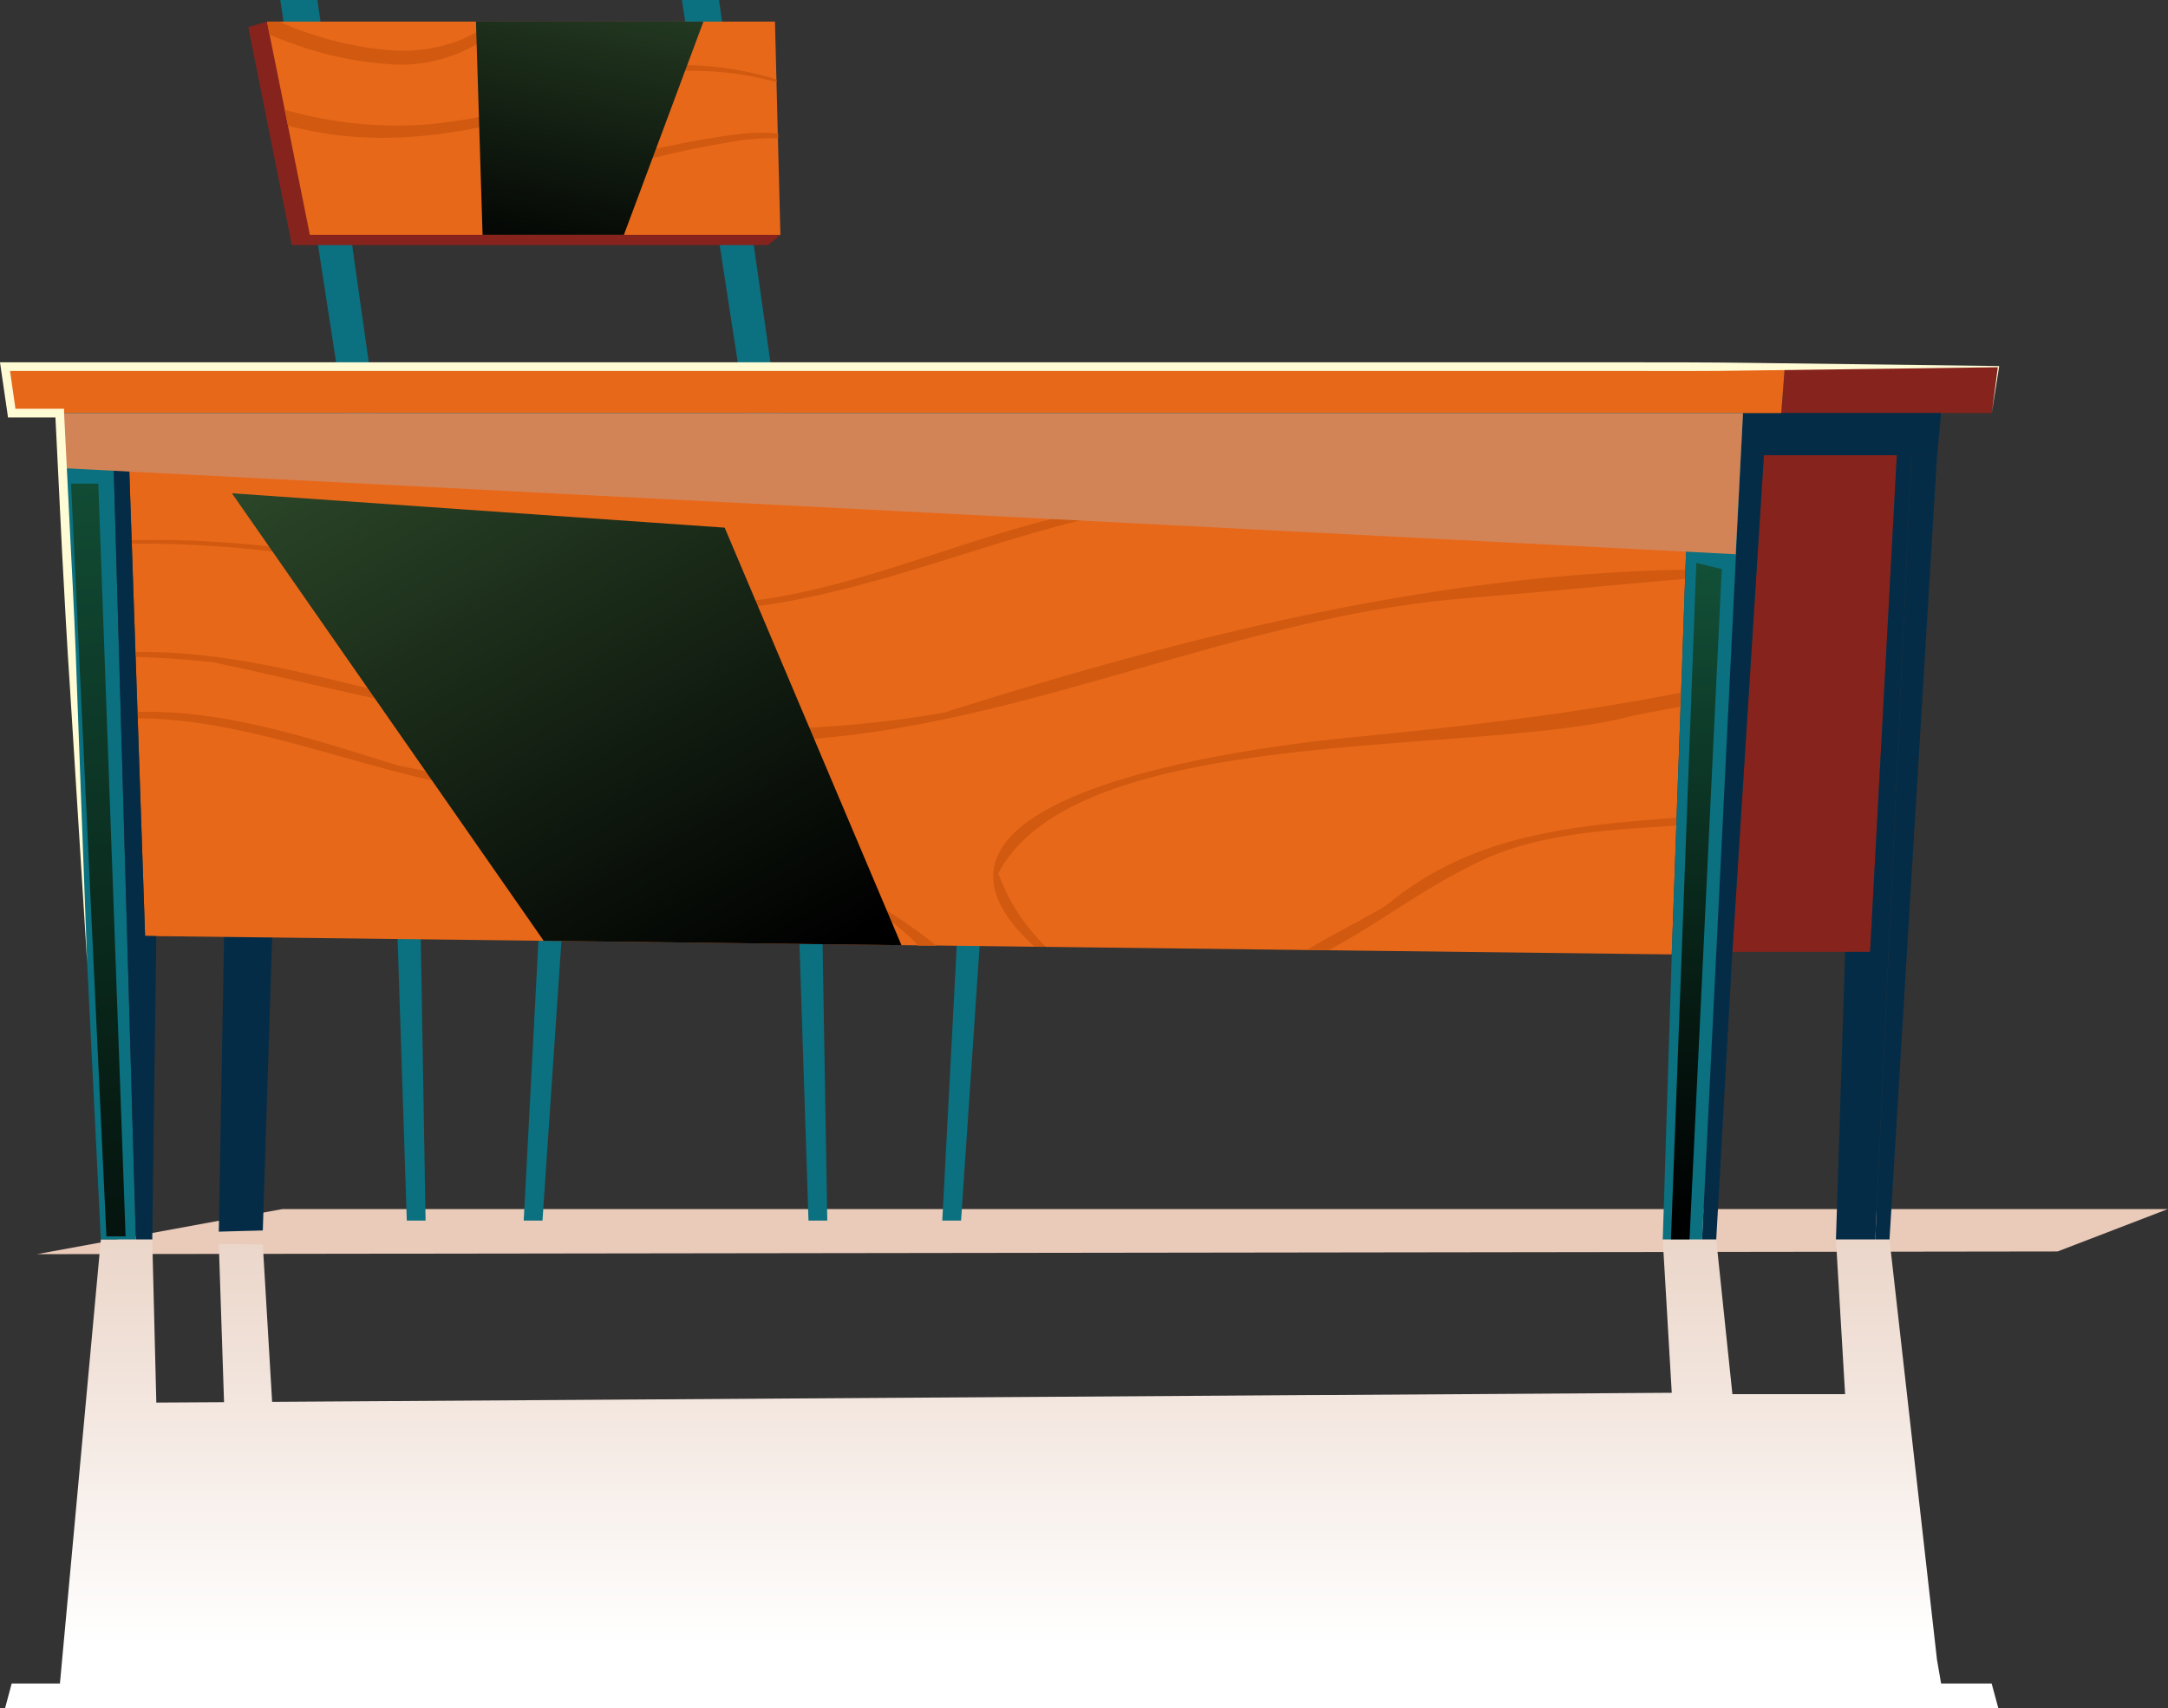 <svg xmlns="http://www.w3.org/2000/svg" xmlns:xlink="http://www.w3.org/1999/xlink" viewBox="0 0 272.39 214.69"><rect x="0" y="0" width="272.39" height="214.69" fill="#333333" stroke="none"/><defs><style>.cls-1{isolation:isolate;}.cls-2{fill:#eacab9;}.cls-13,.cls-2,.cls-9{mix-blend-mode:multiply;}.cls-3{fill:#0b707f;}.cls-4{fill:#86231c;}.cls-5{fill:#e8681a;}.cls-6{fill:#d15a10;}.cls-10,.cls-11,.cls-12,.cls-7{mix-blend-mode:screen;}.cls-7{fill:url(#Áåçûìÿííûé_ãðàäèåíò_152);}.cls-8{fill:#052c47;}.cls-9{fill:#d38457;}.cls-10{fill:url(#Áåçûìÿííûé_ãðàäèåíò_152-2);}.cls-11{fill:url(#Áåçûìÿííûé_ãðàäèåíò_151);}.cls-12{fill:url(#Áåçûìÿííûé_ãðàäèåíò_151-2);}.cls-13{fill:url(#Áåçûìÿííûé_ãðàäèåíò_150);}.cls-14{fill:#fffcd5;}</style><linearGradient id="Áåçûìÿííûé_ãðàäèåíò_152" x1="-156.66" y1="74.28" x2="-145.84" y2="126.99" gradientTransform="matrix(-1, 0, 0, 1, -78.39, -91.92)" gradientUnits="userSpaceOnUse"><stop offset="0" stop-color="#345531"/><stop offset="1"/></linearGradient><linearGradient id="Áåçûìÿííûé_ãðàäèåíò_152-2" x1="43.12" y1="33.54" x2="93.8" y2="124.91" gradientTransform="matrix(1, 0, 0, 1, 0, 0)" xlink:href="#Áåçûìÿííûé_ãðàäèåíò_152"/><linearGradient id="Áåçûìÿííûé_ãðàäèåíò_151" x1="7.56" y1="49.73" x2="20.14" y2="188.08" gradientUnits="userSpaceOnUse"><stop offset="0" stop-color="#135239"/><stop offset="1"/></linearGradient><linearGradient id="Áåçûìÿííûé_ãðàäèåíò_151-2" x1="213.57" y1="68.99" x2="212.73" y2="153.89" xlink:href="#Áåçûìÿííûé_ãðàäèåíò_151"/><linearGradient id="Áåçûìÿííûé_ãðàäèåíò_150" x1="125.85" y1="100.99" x2="125.85" y2="206.51" gradientUnits="userSpaceOnUse"><stop offset="0" stop-color="#d5a98f"/><stop offset="1" stop-color="#fff"/></linearGradient></defs><g class="cls-1"><g id="Capa_2" data-name="Capa 2"><polygon class="cls-2" points="4.64 157.61 35.5 151.94 272.38 151.94 258.52 157.27 4.64 157.61"/><polygon class="cls-3" points="90.34 0 102.83 88.06 103.94 153.39 101.58 153.39 99.5 89.69 85.67 0 90.34 0"/><polygon class="cls-3" points="39.88 0 52.36 88.06 53.47 153.39 51.11 153.39 49.03 89.69 35.21 0 39.88 0"/><polygon class="cls-4" points="33.55 2.72 31.19 3.4 36.67 30.8 96.49 30.8 98.05 29.52 33.55 2.72"/><polygon class="cls-5" points="33.55 2.72 33.87 4.36 35.78 13.8 36.18 15.81 38.93 29.51 98.05 29.51 97.74 17.39 97.72 16.8 97.56 10.33 97.55 9.99 97.37 2.72 33.55 2.72"/><polygon class="cls-3" points="125.11 88.88 120.75 153.39 118.39 153.39 121.78 88.88 125.11 88.88"/><polygon class="cls-3" points="72.53 88.88 68.16 153.39 65.8 153.39 69.19 88.88 72.53 88.88"/><path class="cls-6" d="M470.28,105.73l.4,2c1.18.29,2.38.54,3.57.77,10.14,1.9,20.89-.11,30.56-3.24,5.22-1.7,10.24-4.21,15.8-4.43a40,40,0,0,1,11.45,1.42v-.35a40.3,40.3,0,0,0-12.69-1.8c-5.28.24-10.1,2.58-15.09,4.12a78.56,78.56,0,0,1-15.61,3.29,50.25,50.25,0,0,1-16.34-1.27Z" transform="translate(-434.5 -91.92)"/><path class="cls-6" d="M497.6,121.44h1.52c3.74-4.89,9.85-7.66,16-9.28,3.51-.94,7.14-1.71,10.73-2.31a28.64,28.64,0,0,1,6.43-.54v-.59a19.59,19.59,0,0,0-4.46,0,87.69,87.69,0,0,0-8.75,1.45,54.66,54.66,0,0,0-10.3,2.92A24.75,24.75,0,0,0,497.6,121.44Z" transform="translate(-434.5 -91.92)"/><path class="cls-6" d="M468.05,94.64l.33,1.64c1,.43,2,.82,3.05,1.18a43.7,43.7,0,0,0,11.62,2.5,18.92,18.92,0,0,0,11-2.29,18,18,0,0,0,4.16-3h-1.82l-.29.2A22,22,0,0,1,492.23,97a20.64,20.64,0,0,1-10.1,1.09,42.44,42.44,0,0,1-10.4-2.56c-.68-.26-1.34-.54-2-.85Z" transform="translate(-434.5 -91.92)"/><polygon class="cls-7" points="88.38 2.72 78.39 29.51 60.63 29.51 59.8 2.72 88.38 2.72"/><polygon class="cls-4" points="251.08 46.07 250.23 51.91 243.88 51.91 223.8 51.91 224.24 46.07 251.08 46.07"/><polygon class="cls-8" points="243.88 51.91 243.39 57.21 243.38 57.21 240.17 57.21 238.32 57.21 221.62 57.21 218.41 57.21 218.99 51.91 223.8 51.91 243.88 51.91"/><polygon class="cls-4" points="238.32 57.21 234.96 119.62 231.82 119.62 217.67 119.62 217.66 119.62 221.62 57.21 238.32 57.21"/><polygon class="cls-8" points="238.32 57.21 240.17 57.21 235.61 155.78 230.67 155.78 231.82 119.62 234.96 119.62 238.32 57.21"/><polygon class="cls-8" points="235.61 155.78 240.17 57.21 243.38 57.21 237.4 155.78 236.22 155.78 235.61 155.78"/><polygon class="cls-8" points="33.45 58.28 29.2 58.4 27.49 154.78 31.55 154.67 32.04 154.66 33.02 154.63 36.09 58.21 33.45 58.28"/><polygon class="cls-5" points="224.24 46.07 223.8 51.91 218.99 51.91 7.53 51.91 1.47 51.91 0.63 46.07 224.24 46.07"/><polygon class="cls-8" points="218.41 57.21 221.62 57.21 217.66 119.62 215.63 155.78 214.45 155.78 213.85 155.78 218.41 57.21"/><polygon class="cls-5" points="212.27 57.21 212 64.84 211.96 65.96 211.76 71.52 211.72 72.69 211.22 87.04 211.15 88.81 210.65 102.74 210.62 103.75 210.04 119.94 166.96 119.42 164.18 119.39 131.43 118.99 129.98 118.98 117.68 118.82 115.39 118.8 19.63 117.64 18.23 117.62 17.3 90.27 17.27 89.47 17.04 82.49 17.01 81.88 16.56 68.35 16.54 67.88 16.18 57.21 212.27 57.21"/><path class="cls-6" d="M572.75,155.86c-14.75,2.52-28.36,9.5-43.21,11.49-26.31,1.28-52.13-8.29-78.5-7.54l0,.46c24.69-.42,48.87,7.71,73.5,8.33,22.5-1.37,42.89-14.15,65.77-14,18.72.59,37.41,2.3,56.13,3.27l0-1.12C621.84,155.5,597.1,151.58,572.75,155.86Zm36.8,49.1c-.84,1.08-7.46,4.21-10.87,6.35l2.78,0c6.14-3.25,11.67-7.59,17.94-10.63,7.59-4,16.85-4.46,25.72-5l0-1C632.56,195.64,620,196.69,609.55,205Zm-5.32-20.37c-16.31,1.61-59.83,8-39.75,26.31h1.45a24.28,24.28,0,0,1-6-9.22c9.94-18.95,59.48-14.66,79.2-19.68.82-.23,3.28-.68,6.54-1.27l.07-1.78C632,181.67,618.05,183.24,604.23,184.59Zm-119.68,3.54c-10.65-3.29-21.78-7.08-32.77-6.73l0,.79c14.36.06,28.67,6.75,43.05,9,17.47,3.56,35.71,6.91,51.19,16.18a28.65,28.65,0,0,1,3.85,3.39l2.29,0C533.32,195.66,507.77,192.91,484.55,188.13Zm68.63-6.68c-16.18,2.92-32.88,2.43-49.19,1-17.29-.86-33.42-8.41-50.73-8.59l-1.74,0,0,.61c3.3.12,6.58.31,9.85.7,20.19,4.28,40.1,10.15,61,9.66,33,2.49,62.54-14.64,94.9-17.6,9.63-.8,19.28-1.72,28.92-2.56l0-1.16C614.28,164.11,583.5,171.87,553.18,181.45Z" transform="translate(-434.5 -91.92)"/><polygon class="cls-3" points="7.53 51.91 12.67 155.78 17.07 155.78 14.24 57.21 16.18 57.21 212.27 57.21 210.04 119.95 208.91 155.78 213.85 155.78 218.99 51.91 7.53 51.91"/><polygon class="cls-8" points="18.23 117.62 19.64 117.64 19.13 155.78 17.44 155.78 17.07 155.78 14.24 57.21 16.18 57.21 18.23 117.62"/><polygon class="cls-9" points="7.53 51.91 7.88 58.83 218.07 69.65 218.99 51.91 7.53 51.91"/><polygon class="cls-10" points="29.14 61.99 68.31 118.23 113.26 118.78 91.05 66.31 29.14 61.99"/><polygon class="cls-11" points="8.93 60.78 13.37 155.37 15.78 155.37 12.35 60.78 8.93 60.78"/><polygon class="cls-12" points="213.13 70.75 209.94 155.78 212.27 155.78 216.32 71.52 213.13 70.75"/><polygon class="cls-13" points="224.24 214.69 0.63 214.69 1.47 211.56 7.53 211.56 7.53 211.56 12.67 155.78 17.07 155.78 17.07 155.78 17.44 155.78 19.13 155.78 19.64 176.26 18.52 176.27 19.63 176.26 28.15 176.21 27.49 156.32 31.55 156.38 32.04 156.39 33.02 156.4 34.19 176.17 68.31 175.95 82.1 175.86 115.39 175.64 117.68 175.63 129.98 175.55 131.43 175.54 164.18 175.32 166.96 175.31 210.04 175.03 210.04 175.02 208.91 155.78 209.94 155.78 209.94 155.78 212.27 155.78 213.85 155.78 213.85 155.78 213.85 155.78 214.45 155.78 215.63 155.78 217.66 175.2 217.67 175.2 231.82 175.2 230.67 155.78 235.61 155.78 236.22 155.78 237.4 155.78 243.38 208.71 243.39 208.71 243.88 211.56 250.23 211.56 251.08 214.69 224.24 214.69"/><path class="cls-14" d="M445.45,212.88l-2.16-34.5c-.39-5.75-.69-11.5-1-17.26l-.85-17.26.54.52H435.5l-.06-.47-.85-5.83-.09-.63H638.62c5.22,0,10.44,0,15.65.07l31.31.4h.09l0,.09-.92,5.82.77-5.84.08.08-31.31.41c-5.21.1-10.43.06-15.65.06H435.13l.54-.62.84,5.84-.53-.47h6.57l0,.52.86,17.26c.3,5.75.58,11.51.76,17.26Z" transform="translate(-434.5 -91.92)"/></g></g></svg>